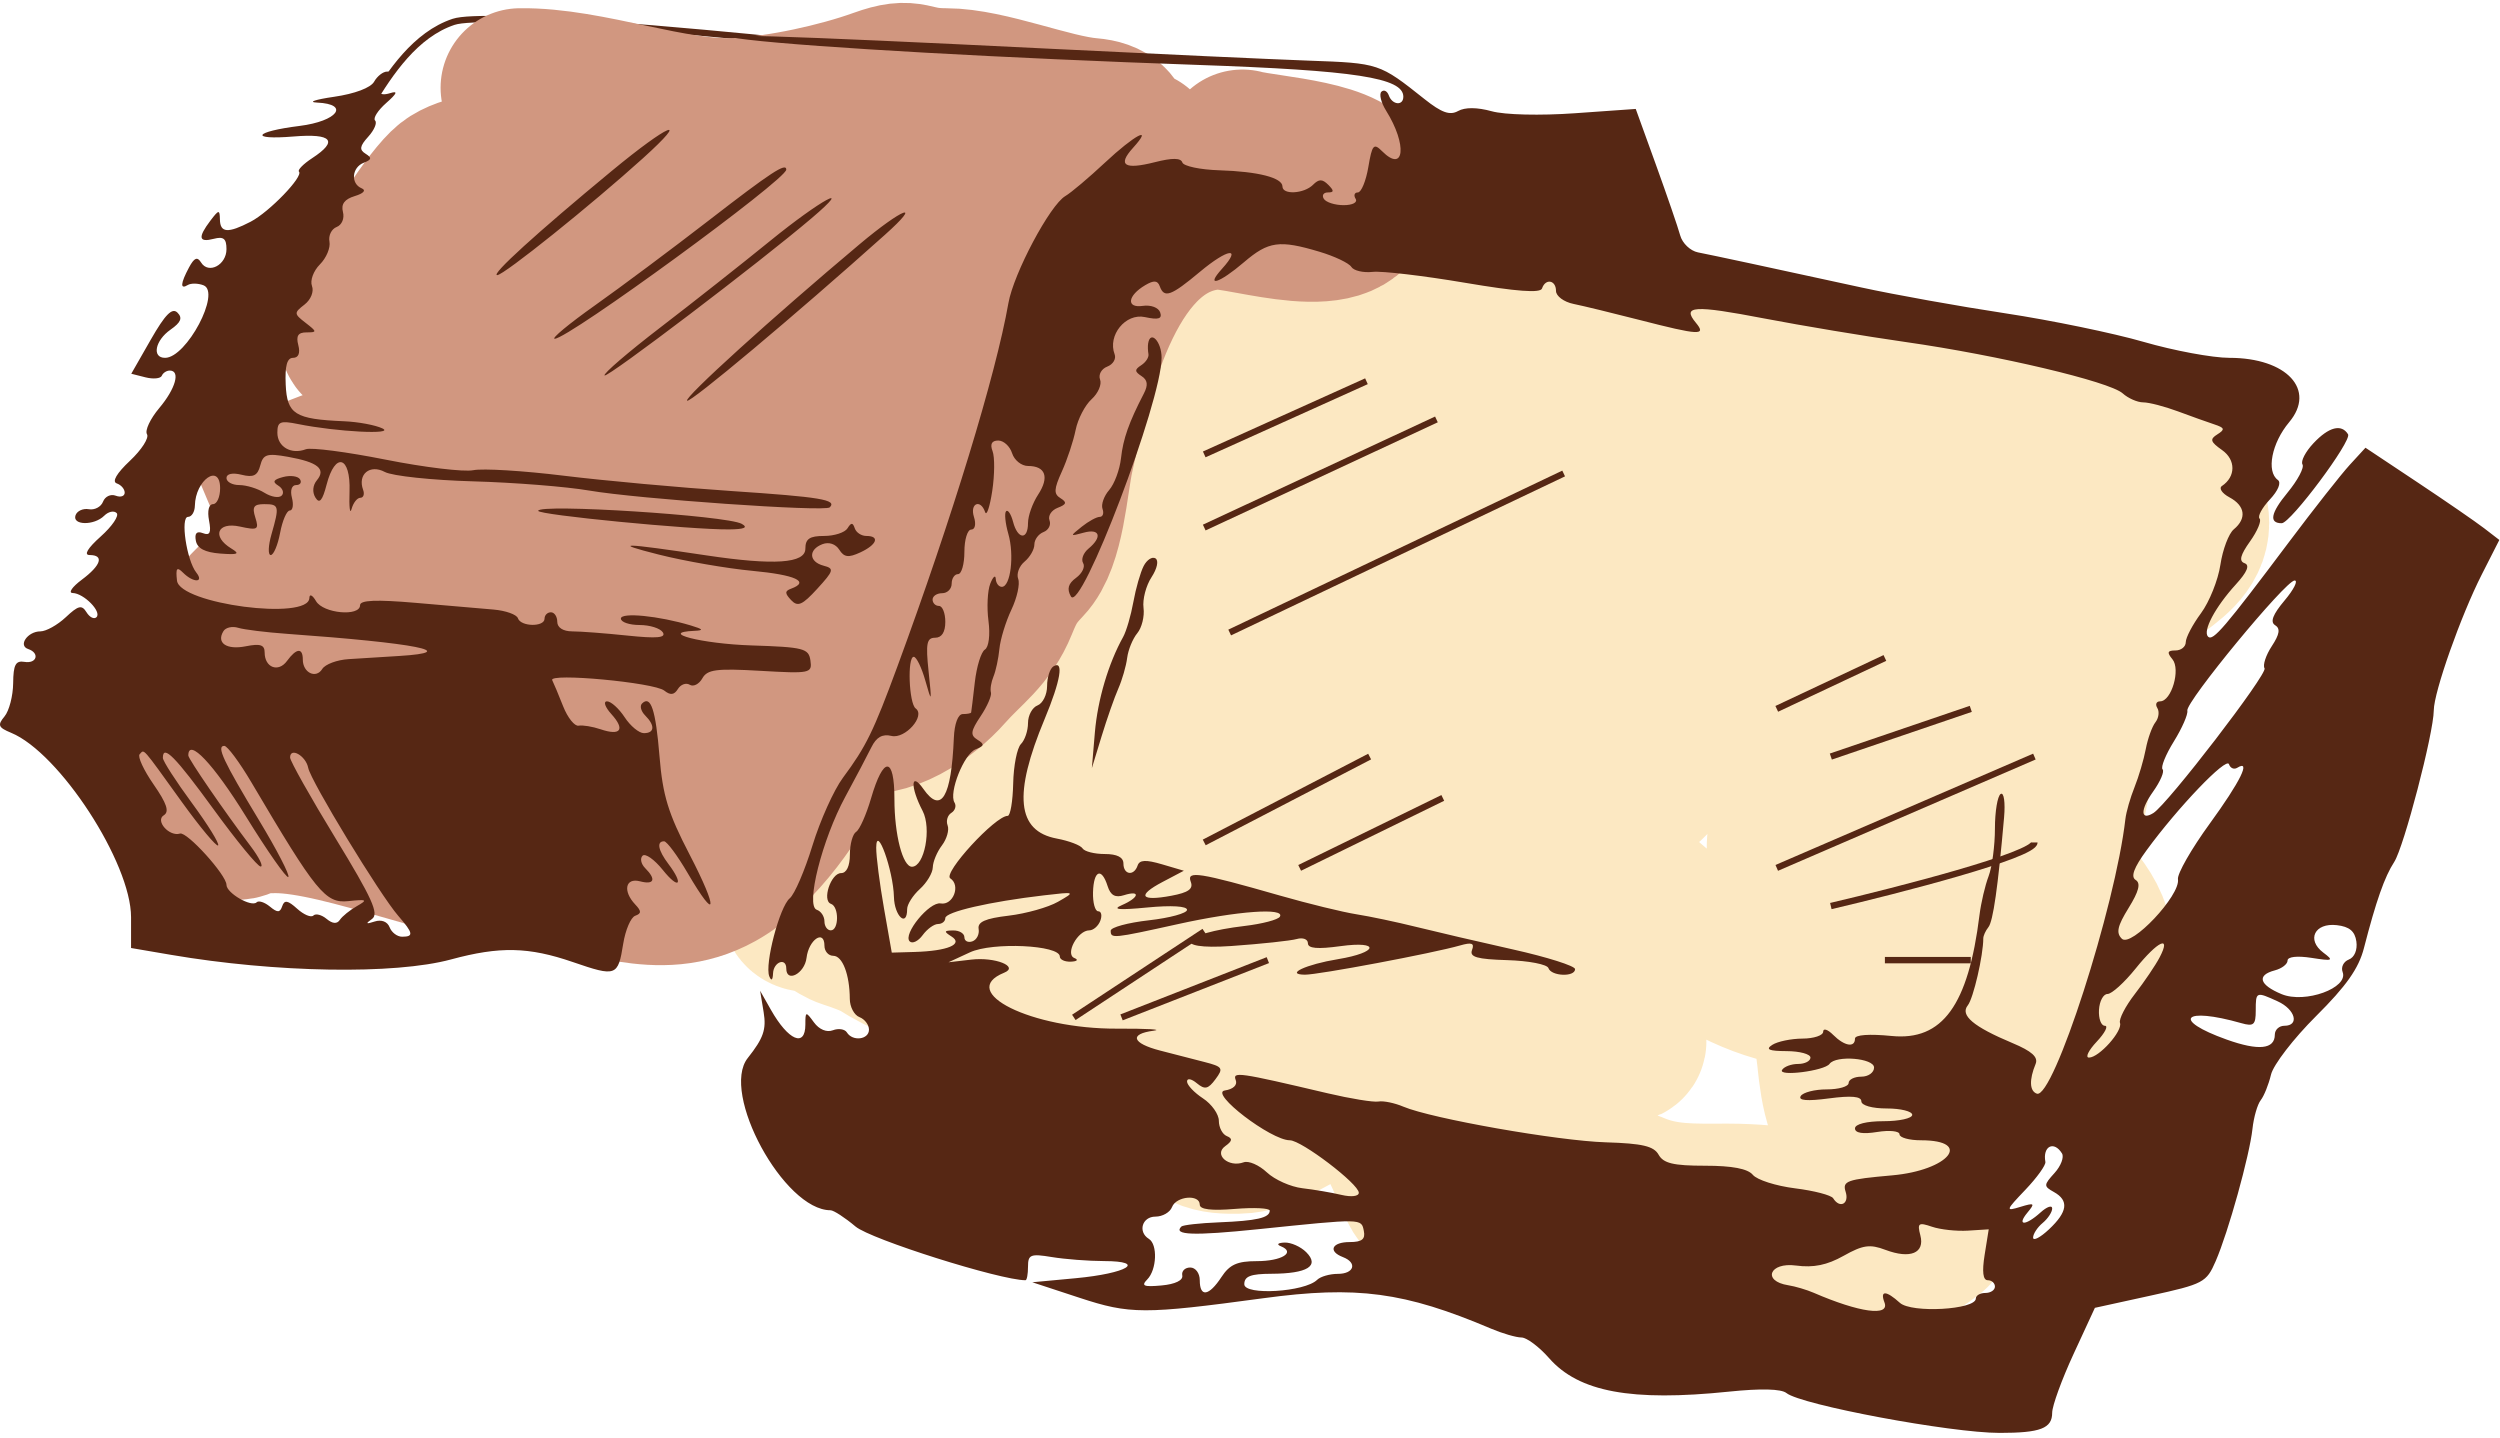 <svg width="393" height="226" viewBox="0 0 393 226" fill="none" xmlns="http://www.w3.org/2000/svg">
<path d="M300.869 186.852C295.27 186.852 289.19 186.37 283.821 188.246C281.665 189 275.044 192.518 275.708 195.725C276.301 198.591 283.585 199.161 285.785 199.528C287.817 199.866 289.991 200.318 292.06 199.845C294.273 199.339 295.605 197.125 297.764 196.549C300.336 195.863 301.57 195.084 303.658 193.443C305.129 192.288 295.764 192.176 294.468 191.954C286.812 190.642 279.404 189.134 271.62 189.134C266.249 189.134 261.56 189.383 256.631 187.232C255.244 186.627 253.751 186.954 252.385 186.218C250.63 185.274 249.25 184.721 247.251 184.444C244.156 184.014 240.357 182.921 237.237 183.556C233.926 184.231 225.872 192.488 223.04 186.567C221.234 182.789 219.345 177.325 216.386 174.366C213.703 171.684 209.528 172.67 206.372 173.733C202.277 175.111 199.156 178.224 194.647 178.296C192.786 178.326 191.112 178.326 189.386 177.535C184.02 175.076 178.276 172.243 173.383 168.948C165.817 163.851 161.52 155.403 151.708 154.371C148.727 154.057 146.82 151.864 144.071 150.948C142.324 150.366 140.091 149.186 138.557 148.191C137.365 147.418 134.686 146.475 133.296 146.036C131.428 145.446 129.639 143.501 127.719 143.501C123.787 143.501 127.257 139.603 128.48 138.114C132.967 132.647 140.563 134.375 146.986 134.375C155.907 134.375 164.675 136.676 173.605 136.276C174.396 136.241 188.454 133.337 187.802 132.093C185.786 128.244 177.42 127.604 173.795 127.086C168.3 126.301 162.751 125.097 157.158 125.597C150.171 126.221 143.559 128.671 136.465 128.671C135.588 128.671 131.653 129.689 131.015 129.114C129.449 127.705 139.481 124.127 140.3 123.854C143.797 122.688 147.473 122.788 151.106 122.396C155.347 121.939 159.585 121.157 163.781 120.4C171.515 119.003 179.35 117.873 187.041 116.185C193 114.877 203.705 106.226 191.922 104.84C188.628 104.453 183.987 104.162 180.767 104.967C177.782 105.713 175.195 107.565 171.989 107.565C165.644 107.565 172.834 95.481 174.746 92.735C177.482 88.806 181.187 85.671 183.873 81.644C185.83 78.708 187.536 75.977 189.07 72.771C190.833 69.082 189.161 65.833 190.274 62.218C191.722 57.512 198.173 55.535 202.062 53.82C207.95 51.226 214.932 52.236 221.329 52.236C225.498 52.236 229.52 53.377 233.751 53.377C238.284 53.377 243.46 52.661 247.885 53.694C256.365 55.672 265.108 55.814 273.617 57.37C282.642 59.019 290.042 65.493 299.475 65.894C306.813 66.206 313.924 67.752 321.087 69.221C325.178 70.061 330.451 69.506 334.08 71.883C337.44 74.085 344.22 77.532 344.22 82.182C344.22 85.857 340.827 87.993 338.263 89.883C332.38 94.217 330.278 104.556 328.249 111.178C326.248 117.707 325.438 124.431 323.686 131.016C322.572 135.201 323.297 140.822 321.087 144.61C320.151 146.215 318.918 133.744 318.837 132.442C318.42 125.687 320.068 119.942 320.802 113.333C321.369 108.231 321.682 102.564 322.893 97.583C323.971 93.153 324.259 91.041 322.988 86.397C322.716 85.402 322.233 81.202 320.643 81.263C317.554 81.382 314.371 85.874 312.658 87.918C303.975 98.276 298.471 110.928 291.553 122.459C289.147 126.469 286.773 130.724 283.504 134.121C278.141 139.694 282.328 124.513 282.775 122.935C285.838 112.124 290.042 101.354 293.708 90.707C295.548 85.362 296.745 79.74 298.271 74.292C298.304 74.174 299.015 72.026 298.524 72.137C294.806 72.976 290.312 80.201 288.194 82.721C277.919 94.944 270.732 109.405 260.307 121.445C255.524 126.969 258.754 120.222 260.054 116.755C262.907 109.147 265.057 101.528 266.93 93.622C268.662 86.314 271.422 78.861 272.254 71.376C272.85 66.01 269.179 69.465 266.677 72.01C254.921 83.965 246.491 98.614 237.871 112.826C237.281 113.799 232.253 123.341 233.942 118.276C238.688 104.036 244.436 90.325 247.695 75.623C247.941 74.513 251.774 62.629 246.554 65.038C241.646 67.304 237.634 74.718 235.051 78.855C225.278 94.504 217.024 111.372 210.523 128.639C208.582 133.796 210.651 127.954 211.062 126.769C214.368 117.233 217.091 107.667 218.826 97.71C219.89 91.6 220.093 87.335 218.16 81.644C216.629 77.134 215.295 79.081 212.9 82.404C210.058 86.347 207.63 90.8 205.801 95.302C205.561 95.893 203.392 101.562 205.58 98.597C213.212 88.257 218.297 75.411 222.945 63.486C223.067 63.174 225.019 58.996 224.181 58.637C221.839 57.633 216.329 63.756 215.372 64.722C207.309 72.856 199.066 84.31 195.946 95.619C194.305 101.569 195.173 107.54 194.647 113.586C194.267 117.957 193.633 122.593 193.633 126.959C193.633 131.724 194.146 137.823 192.175 142.329C191.407 144.083 191.351 145.264 191.351 147.24C191.351 149.35 192.365 154.414 191.224 156.24C190.064 158.096 181.174 153.073 183.619 152.184C185.48 151.507 187.53 150.306 188.499 152.374C189.227 153.927 179.855 152.713 178.549 152.247C176.805 151.626 176.059 150.522 178.264 150.061C185.455 148.556 193.538 149.092 200.731 150.156C211.492 151.747 220.984 156.827 231.153 160.296C232.465 160.744 256.095 165.693 255.744 163.656C255.308 161.13 245.024 157.38 243.353 156.494C236.549 152.883 229.694 149.25 223.167 145.149C219.285 142.71 215.726 139.493 212.139 136.625C211.531 136.138 208.158 134.304 207.925 133.487C207.211 130.988 212.723 130.889 214.009 130.73C224.461 129.442 234.31 134.853 244.494 136.308C247.1 136.68 249.697 136.656 252.321 136.656C252.529 136.656 254.64 136.887 254.223 136.529C248.94 132.001 242.335 128.044 236.35 124.488C236.016 124.289 231.731 122.263 231.85 121.667C232.054 120.65 245.457 129.91 245.92 130.287C257.575 139.773 268.088 153.096 283.884 155.353C288.338 155.989 292.043 156.185 294.785 160.233C296.344 162.535 297.443 166.969 296.75 169.74C296.397 171.151 294.021 175.205 292.884 175.888C289.559 177.882 288.83 167.293 288.669 166.096C287.87 160.148 288.161 154.517 291.775 149.522C294.899 145.203 299.173 142.435 302.834 138.684C305.742 135.706 307.968 132.029 309.109 128.037C309.462 126.799 309.566 124.73 310.313 123.664C310.793 122.978 311.373 128.489 311.422 128.987C312.207 136.992 309.734 144.963 308.348 152.786C307.93 155.144 306.311 161.6 308.348 163.782C313.182 168.962 317.64 160.701 320.834 157.444C323.151 155.081 328.005 152.442 328.788 148.92C329.749 144.594 323.571 139.112 321.404 136.656" stroke="#FCE8C2" stroke-width="25" stroke-linecap="round"/>
<path d="M193.306 99.432L245.806 74.432M279.306 111.432L296.306 103.432M287.806 118.932L309.806 111.432M279.306 136.432L319.806 118.932M287.806 142.432C298.473 139.932 319.806 134.432 319.806 132.432M296.306 150.932H309.806M204.306 136.432L226.806 125.432M189.306 132.432L215.306 118.932M168.806 159.932L189.306 146.432M176.306 159.932L199.306 150.932M63.306 88.432C71.973 92.098 90.606 99.432 95.806 99.432" stroke="#562714"/>
<path d="M189.306 71.432L214.806 59.932M189.306 82.932L225.806 65.932" stroke="#562714"/>
<path d="M123.806 6.432C110.473 5.098 76.106 1.832 71.306 3.432C65.306 5.432 61.306 11.432 58.306 16.432" stroke="#562714"/>
<path d="M81.76 13.794C92.496 13.629 105.697 19.036 116.029 18.462C122.832 18.084 131.943 16.113 138.384 13.794C143.643 11.901 142.655 13.794 148.701 13.794C155.182 13.794 165.08 17.943 171.306 18.462C177.528 18.98 172.915 23.432 178.806 23.432M195.306 23.432C199.256 24.485 213.143 25.109 213.309 29.762C213.649 39.282 195.664 32.707 191.016 33.017C173.969 34.153 168.701 58.352 165.774 71.523C164.771 76.04 164.363 84.964 161.107 88.351C158.927 90.617 158.097 92.102 156.931 94.983C154.965 99.839 151.951 101.618 148.701 105.301C145.311 109.143 139.152 113.422 133.716 112.179C128.99 111.099 121.321 107.805 117.38 112.425C107.881 123.562 107.179 136.745 89.499 136.745C79.361 136.745 71.149 128.19 60.757 127.901C55.932 127.767 51.673 125.69 46.877 125.69C42.841 125.69 47.331 113.201 43.306 112.978C41.109 112.855 34.701 126.773 33.121 125.936C30.824 124.72 29.394 125.932 32.752 127.41C39.935 130.57 35.587 127.901 43.306 127.901C54.245 127.901 74.041 136.745 85.077 136.745C94.875 136.745 103.405 142.162 112.713 136.99C119.044 133.473 125.086 124.739 128.189 117.952C133.607 106.102 131.753 91.976 136.603 80.121C142.43 65.876 143.364 49.756 153.553 37.868C155.669 35.4 164.486 34.096 162.212 28.411C159.992 22.859 148.493 25.507 144.771 26.691C131.896 30.788 117.82 30.622 104.422 30.622C100.718 30.622 97.343 29.706 93.92 29.516C90.389 29.32 84.998 28.914 81.76 27.551C78.915 26.353 73.078 27.284 70.706 29.148C68.054 31.232 61.289 41.447 60.757 44.992C60.269 48.245 56.703 49.507 56.335 52.731C55.924 56.327 79.417 59.847 78.368 63.171C76.989 67.535 48.087 73.465 45.526 77.05C51.806 91.913 33.426 94.75 34.226 105.546C34.541 109.803 43.78 108.896 46.325 107.942C52.808 105.51 55.158 97.443 58.055 91.913C63.748 81.044 59.639 67.772 66.898 57.214C71.062 51.157 75.897 41.786 83.603 39.711C88.741 38.328 84.725 49.203 84.217 50.765C82.068 57.379 79.542 62.687 74.575 67.654C68.58 73.649 65.474 80.798 62.722 88.596C61.113 93.155 58.032 106.492 61.862 110.705C64.08 113.145 67.35 112.023 70.215 112.978C76.185 114.968 80.058 109.22 81.883 104.318C86.878 90.903 86.74 74.106 87.288 59.855C87.694 49.298 99.481 32.52 108.844 28.042C122.658 21.435 110.683 59.036 107.8 63.171C100.371 73.823 89.556 84.029 87.41 97.44C86.745 101.598 83.731 114.046 87.84 116.785C99.705 124.695 111.23 93.945 114.064 87.614C118.174 78.432 122.113 68.904 122.662 58.749C122.983 52.816 125.27 43.907 127.759 38.544C129.376 35.063 137.856 23.812 140.349 32.464C142.507 39.954 140.884 48.222 137.463 55.064C133.665 62.659 130.877 70.569 127.084 78.156" stroke="#D19780" stroke-width="25" stroke-linecap="round"/>
<path fill-rule="evenodd" clip-rule="evenodd" d="M117.603 6.242C127.946 7.46 158.24 9.159 188.171 10.201C213.083 11.068 220.603 12.227 220.603 15.201C220.603 16.67 218.865 16.518 218.323 15.002C218.078 14.315 217.554 14.05 217.16 14.415C216.766 14.78 217.101 16.13 217.904 17.415C221.246 22.761 220.787 27.293 217.26 23.766C215.945 22.452 215.696 22.74 215.101 26.266C214.73 28.458 213.99 30.252 213.456 30.252C212.922 30.252 212.763 30.702 213.103 31.252C213.452 31.817 212.633 32.252 211.221 32.252C209.846 32.252 208.443 31.802 208.103 31.252C207.763 30.702 208.052 30.252 208.744 30.252C209.723 30.252 209.736 29.985 208.803 29.052C207.87 28.119 207.336 28.119 206.403 29.052C204.985 30.47 201.603 30.658 201.603 29.319C201.603 27.937 197.799 26.961 191.66 26.768C188.667 26.674 186.06 26.122 185.866 25.542C185.623 24.811 184.29 24.798 181.523 25.5C176.749 26.712 175.633 25.981 178.097 23.258C181.414 19.594 178.382 21.185 173.696 25.569C171.157 27.943 168.357 30.305 167.473 30.819C165.065 32.216 159.341 42.982 158.521 47.655C156.545 58.914 149.682 81.378 141.079 104.752C137.312 114.986 136.15 117.362 132.511 122.261C131.086 124.181 128.929 128.975 127.719 132.915C126.508 136.854 124.902 140.589 124.148 141.214C122.554 142.537 120.177 151.597 120.931 153.473C121.252 154.271 121.475 154.094 121.524 153.002C121.606 151.194 123.603 150.473 123.603 152.252C123.603 154.563 126.495 153.043 126.787 150.579C127.126 147.711 129.603 146.031 129.603 148.669C129.603 149.539 130.226 150.252 130.986 150.252C132.44 150.252 133.566 153.187 133.589 157.033C133.597 158.288 134.278 159.574 135.103 159.89C135.928 160.207 136.603 161.093 136.603 161.859C136.603 163.434 134.033 163.757 133.13 162.296C132.805 161.77 131.813 161.618 130.926 161.958C129.957 162.33 128.773 161.838 127.958 160.723C126.666 158.956 126.603 158.972 126.603 161.061C126.603 164.718 123.928 163.576 121.193 158.752L119.492 155.752L120.045 159.112C120.492 161.835 120.018 163.202 117.543 166.327C113.207 171.803 123.241 190.252 130.556 190.252C131.047 190.252 132.819 191.404 134.492 192.812C136.886 194.827 157.226 201.252 161.21 201.252C161.426 201.252 161.603 200.293 161.603 199.121C161.603 197.215 161.999 197.056 165.353 197.61C167.416 197.951 171.106 198.235 173.553 198.241C180.36 198.258 177.196 200.178 169.119 200.933L162.276 201.572L169.69 204.009C177.629 206.619 179.818 206.624 198.603 204.08C213.3 202.089 220.771 203.087 234.387 208.86C236.193 209.625 238.344 210.252 239.167 210.252C239.991 210.252 241.949 211.714 243.519 213.502C248.191 218.821 256.438 220.354 271.826 218.762C276.801 218.247 280.004 218.327 280.826 218.986C283.164 220.859 306.653 225.252 314.331 225.252C320.765 225.252 322.603 224.547 322.603 222.079C322.603 221.002 324.113 216.852 325.96 212.856L329.316 205.591L338.048 203.677C346.397 201.847 346.848 201.608 348.303 198.257C350.289 193.684 353.635 181.652 354.089 177.449C354.285 175.633 354.869 173.608 355.386 172.949C355.904 172.291 356.631 170.482 357.002 168.931C357.373 167.379 360.562 163.239 364.088 159.73C368.841 155 370.786 152.238 371.608 149.051C373.519 141.635 374.857 137.828 376.369 135.503C377.897 133.154 382.564 115.275 382.589 111.677C382.609 108.773 386.835 96.805 390.133 90.316L392.895 84.88L390.499 83.036C389.181 82.022 384.446 78.76 379.977 75.788L371.852 70.383L369.388 73.068C368.033 74.544 363.716 80.027 359.796 85.252C349.731 98.668 347.872 100.841 347.112 100.088C346.222 99.206 348.223 95.436 351.475 91.87C353.267 89.906 353.703 88.844 352.846 88.535C351.934 88.205 352.171 87.264 353.705 85.109C354.869 83.474 355.543 81.859 355.203 81.519C354.863 81.179 355.59 79.831 356.818 78.524C358.129 77.128 358.649 75.859 358.077 75.449C356.231 74.128 357.11 69.638 359.853 66.372C364.138 61.271 359.479 56.252 350.457 56.252C347.804 56.252 341.744 55.125 336.989 53.747C332.235 52.369 322.441 50.346 315.224 49.251C308.008 48.156 297.828 46.328 292.603 45.189C278.434 42.1 269.366 40.153 266.92 39.674C265.719 39.439 264.461 38.236 264.124 37C263.788 35.763 262.078 30.786 260.326 25.938L257.139 17.125L247.607 17.8C242.101 18.191 236.562 18.059 234.494 17.488C232.206 16.856 230.297 16.844 229.206 17.454C227.917 18.176 226.626 17.717 223.938 15.581C216.837 9.938 216.813 9.93 205.785 9.534C199.91 9.322 181.603 8.481 165.103 7.664C121.897 5.526 107.97 5.109 117.603 6.242ZM58.812 12.842C58.278 13.798 55.767 14.745 52.513 15.217C49.538 15.649 48.34 16.059 49.852 16.127C55.069 16.364 53.045 19.053 47.09 19.797C39.87 20.699 39.111 22.04 46.15 21.457C52.211 20.954 53.228 22.141 49.072 24.864C47.679 25.777 46.745 26.728 46.996 26.98C47.74 27.724 42.325 33.338 39.403 34.853C35.827 36.706 34.609 36.617 34.571 34.502C34.541 32.919 34.4 32.937 33.071 34.693C31.073 37.335 31.227 38.163 33.602 37.542C35.145 37.139 35.602 37.511 35.602 39.167C35.602 41.66 32.773 43.145 31.61 41.263C31.017 40.306 30.538 40.505 29.709 42.051C28.366 44.564 28.294 45.561 29.512 44.808C30.012 44.499 31.125 44.515 31.985 44.845C34.791 45.922 29.323 56.252 25.948 56.252C23.84 56.252 24.372 53.527 26.811 51.818C28.447 50.673 28.729 49.978 27.898 49.147C27.066 48.315 25.976 49.418 23.704 53.388L20.636 58.752L22.869 59.317C24.098 59.627 25.253 59.515 25.436 59.067C25.619 58.619 26.181 58.252 26.686 58.252C28.404 58.252 27.608 61.092 25.03 64.155C23.616 65.836 22.75 67.683 23.107 68.259C23.463 68.836 22.258 70.715 20.428 72.434C18.334 74.403 17.566 75.72 18.352 75.99C19.041 76.226 19.602 76.879 19.602 77.442C19.602 78.005 18.965 78.221 18.186 77.922C17.405 77.623 16.512 78.046 16.198 78.862C15.886 79.678 14.883 80.212 13.97 80.049C13.056 79.886 12.114 80.315 11.873 81.002C11.315 82.598 14.806 82.649 16.386 81.069C17.037 80.418 17.913 80.23 18.335 80.651C18.756 81.073 17.631 82.73 15.836 84.335C13.78 86.172 13.133 87.252 14.086 87.252C16.41 87.252 15.896 88.866 12.852 91.137C11.341 92.265 10.697 93.203 11.424 93.22C13.171 93.262 16.026 96.162 15.168 97.021C14.796 97.391 14.091 97.044 13.601 96.249C12.854 95.042 12.318 95.171 10.341 97.028C9.039 98.251 7.242 99.252 6.348 99.252C4.348 99.252 2.802 101.485 4.426 102.026C6.285 102.646 5.796 104.372 3.853 104.046C2.458 103.812 2.096 104.49 2.069 107.39C2.05 109.391 1.438 111.746 0.71 112.623C-0.426 113.992 -0.279 114.357 1.744 115.194C9.359 118.34 20.602 135.626 20.602 144.184V149.026L26.852 150.096C43.344 152.919 62.027 153.228 70.902 150.823C78.577 148.744 83.097 148.842 90.064 151.239C96.873 153.581 97.15 153.48 97.969 148.358C98.316 146.192 99.162 144.213 99.85 143.961C100.853 143.594 100.853 143.237 99.853 142.177C97.867 140.072 98.306 137.941 100.603 138.542C102.848 139.129 103.196 138.245 101.42 136.469C100.769 135.818 100.584 134.94 101.009 134.519C101.434 134.097 102.865 135.102 104.188 136.752C106.748 139.946 107.551 139.09 105.071 135.811C103.45 133.667 103.18 132.252 104.393 132.252C104.827 132.252 106.497 134.502 108.103 137.252C112.724 145.164 112.941 143.065 108.405 134.338C105.04 127.866 104.179 125.054 103.675 118.9C103.074 111.551 102.3 109.221 100.92 110.602C100.544 110.978 100.769 111.818 101.42 112.469C103.002 114.051 102.915 115.252 101.218 115.252C100.456 115.252 99.096 114.127 98.195 112.752C97.293 111.377 96.047 110.252 95.424 110.252C94.802 110.252 95.109 111.155 96.109 112.258C98.305 114.687 97.582 115.715 94.427 114.647C93.148 114.214 91.588 113.957 90.958 114.076C90.328 114.194 89.231 112.82 88.522 111.022C87.812 109.223 87.041 107.379 86.808 106.924C86.203 105.741 102.834 107.289 104.429 108.564C105.385 109.327 105.982 109.256 106.567 108.31C107.014 107.587 107.852 107.288 108.43 107.645C109.007 108.002 109.897 107.548 110.408 106.637C111.19 105.239 112.618 105.054 119.517 105.453C127.368 105.908 127.687 105.842 127.401 103.839C127.128 101.925 126.356 101.728 118.111 101.46C110.348 101.207 103.372 99.421 109.153 99.166C110.68 99.099 110.561 98.917 108.603 98.327C103.566 96.809 97.603 96.22 97.603 97.24C97.603 97.797 98.925 98.252 100.544 98.252C102.162 98.252 103.807 98.773 104.201 99.411C104.731 100.268 103.275 100.398 98.614 99.911C95.145 99.548 91.251 99.252 89.956 99.252C88.531 99.252 87.603 98.66 87.603 97.752C87.603 96.927 87.153 96.252 86.603 96.252C86.052 96.252 85.603 96.702 85.603 97.252C85.603 98.594 81.864 98.536 81.415 97.187C81.219 96.601 79.493 95.987 77.581 95.822C75.668 95.657 70.165 95.183 65.353 94.769C59.12 94.232 56.602 94.337 56.602 95.134C56.602 96.969 50.812 96.44 49.682 94.502C49.117 93.531 48.65 93.308 48.633 94.002C48.544 97.617 28.238 94.954 27.823 91.273C27.604 89.313 27.802 89.052 28.773 90.023C30.393 91.643 32.144 91.625 30.855 90.002C29.338 88.09 28.323 81.252 29.558 81.252C30.133 81.252 30.616 80.465 30.634 79.502C30.709 75.436 34.602 72.737 34.602 76.752C34.602 78.127 34.1 79.252 33.486 79.252C32.828 79.252 32.569 80.301 32.858 81.81C33.228 83.747 32.996 84.233 31.902 83.814C30.924 83.438 30.564 83.824 30.788 85.006C31.015 86.204 32.215 86.835 34.611 87.018C37.45 87.234 37.776 87.084 36.352 86.218C33.245 84.326 34.158 81.996 37.703 82.774C40.52 83.393 40.742 83.264 40.135 81.353C39.603 79.681 39.889 79.252 41.535 79.252C43.886 79.252 43.955 79.539 42.672 84.009C42.16 85.792 42.111 87.252 42.562 87.252C43.011 87.252 43.675 85.677 44.036 83.752C44.398 81.827 45.081 80.252 45.554 80.252C46.028 80.252 46.179 79.352 45.892 78.252C45.589 77.09 45.861 76.252 46.544 76.252C47.191 76.252 47.468 75.844 47.16 75.346C46.852 74.848 45.663 74.685 44.517 74.985C42.975 75.388 42.773 75.739 43.739 76.336C44.458 76.78 44.7 77.488 44.279 77.91C43.856 78.331 42.639 78.131 41.571 77.464C40.504 76.797 38.724 76.252 37.617 76.252C36.508 76.252 35.602 75.753 35.602 75.144C35.602 74.475 36.548 74.273 37.989 74.634C39.836 75.097 40.495 74.769 40.91 73.182C41.376 71.403 41.952 71.222 45.275 71.813C49.962 72.648 51.288 73.721 49.818 75.493C49.157 76.288 49.063 77.38 49.584 78.221C50.219 79.251 50.685 78.712 51.34 76.187C52.691 70.968 55.139 71.691 54.946 77.252C54.859 79.727 55.005 80.964 55.27 80.002C55.533 79.039 56.153 78.252 56.645 78.252C57.136 78.252 57.334 77.689 57.081 77.002C56.185 74.556 58.148 72.939 60.493 74.193C61.672 74.825 67.918 75.488 74.371 75.668C80.823 75.847 89.028 76.498 92.603 77.113C100.265 78.433 129.698 80.49 130.431 79.758C131.627 78.561 129.048 78.133 114.988 77.191C106.801 76.642 94.927 75.557 88.603 74.779C82.278 74.001 75.889 73.612 74.407 73.914C72.925 74.217 66.729 73.472 60.638 72.259C54.546 71.046 48.897 70.309 48.083 70.621C45.779 71.506 43.602 70.242 43.602 68.02C43.602 66.275 44.042 66.091 46.852 66.66C52.904 67.886 62.269 68.367 60.102 67.34C59.002 66.819 56.303 66.316 54.102 66.223C46.343 65.893 45.123 65.127 44.913 60.459C44.779 57.506 45.124 56.252 46.069 56.252C46.922 56.252 47.224 55.52 46.892 54.252C46.511 52.797 46.861 52.252 48.176 52.252C49.861 52.252 49.852 52.15 48.044 50.752C46.197 49.325 46.188 49.185 47.87 47.879C48.87 47.103 49.379 45.833 49.042 44.956C48.715 44.104 49.276 42.579 50.286 41.568C51.298 40.556 51.974 38.945 51.791 37.987C51.605 37.03 52.114 35.993 52.919 35.684C53.739 35.369 54.175 34.334 53.911 33.325C53.587 32.085 54.163 31.309 55.772 30.822C57.163 30.402 57.599 29.909 56.852 29.601C55.087 28.872 55.3 26.306 57.187 25.581C58.425 25.106 58.489 24.8 57.477 24.174C56.453 23.542 56.541 22.977 57.895 21.482C58.837 20.441 59.318 19.3 58.964 18.946C58.608 18.592 59.395 17.353 60.711 16.193C62.42 14.686 62.603 14.242 61.352 14.637C59.333 15.275 59.06 14.194 60.803 12.452C61.678 11.576 61.691 11.252 60.852 11.252C60.219 11.252 59.301 11.967 58.812 12.842ZM96.153 26.88C84.376 36.609 77.078 43.252 78.163 43.252C79.198 43.252 92.957 32.215 101.103 24.85C108.694 17.986 105.167 19.433 96.153 26.88ZM111.526 34.571C105.708 39.071 97.611 45.115 93.531 48.002C89.453 50.89 86.603 53.252 87.2 53.252C89.358 53.252 123.603 28.24 123.603 26.663C123.603 25.514 121.21 27.082 111.526 34.571ZM121.103 37.837C116.703 41.416 108.935 47.543 103.84 51.452C98.745 55.361 94.784 58.767 95.038 59.021C95.463 59.446 119.453 41.224 127.603 34.286C134.476 28.434 128.951 31.452 121.103 37.837ZM135.103 38.414C121.345 49.968 107.523 62.505 108.007 62.99C108.447 63.429 124.918 49.619 139.103 36.917C145.197 31.46 141.924 32.685 135.103 38.414ZM207.425 39.575C209.802 40.286 212.052 41.356 212.425 41.953C212.798 42.55 214.306 42.905 215.777 42.741C217.248 42.578 223.759 43.344 230.246 44.443C238.442 45.832 242.151 46.108 242.405 45.347C242.945 43.727 244.603 44.018 244.603 45.733C244.603 46.547 245.841 47.466 247.353 47.775C248.865 48.084 253.532 49.217 257.723 50.294C267.196 52.728 268.287 52.781 266.583 50.728C264.367 48.058 266.276 47.939 277.318 50.059C283.25 51.197 293.278 52.868 299.603 53.772C314.135 55.847 331.621 59.985 333.682 61.835C334.55 62.614 336.003 63.252 336.912 63.252C337.82 63.252 340.259 63.883 342.333 64.654C344.406 65.425 346.99 66.35 348.075 66.708C349.722 67.252 349.804 67.511 348.575 68.278C347.342 69.047 347.462 69.448 349.311 70.751C351.488 72.285 351.478 74.928 349.291 76.395C348.764 76.748 349.294 77.551 350.468 78.18C352.947 79.507 353.218 81.497 351.152 83.211C350.354 83.874 349.406 86.381 349.046 88.783C348.686 91.185 347.314 94.611 345.997 96.396C344.68 98.18 343.603 100.228 343.603 100.946C343.603 101.664 342.873 102.252 341.981 102.252C340.715 102.252 340.61 102.556 341.502 103.63C342.825 105.225 341.358 110.252 339.569 110.252C338.973 110.252 338.775 110.722 339.13 111.296C339.485 111.87 339.35 112.882 338.83 113.546C338.31 114.209 337.629 116.102 337.316 117.752C337.004 119.402 336.207 122.102 335.545 123.752C334.882 125.402 334.238 127.652 334.112 128.752C332.534 142.569 322.772 172.842 320.191 171.924C319.043 171.516 318.97 169.751 319.997 167.252C320.439 166.177 319.407 165.247 316.358 163.97C310.199 161.39 308.079 159.596 309.342 158.033C310.208 156.961 311.775 150.184 311.773 147.516C311.773 147.096 312.135 146.302 312.577 145.752C313.314 144.834 314.076 139.498 315.04 128.502C315.249 126.124 315.014 124.498 314.508 124.811C314.01 125.118 313.603 127.564 313.603 130.246C313.603 132.928 313.154 136.303 312.605 137.746C312.056 139.19 311.414 141.932 311.177 143.841C309.415 158.048 305.342 163.649 297.353 162.855C293.859 162.507 291.603 162.669 291.603 163.267C291.603 164.739 289.95 164.457 288.174 162.681C287.31 161.816 286.603 161.591 286.603 162.181C286.603 162.77 285.141 163.259 283.353 163.267C281.565 163.276 279.428 163.719 278.603 164.252C277.487 164.973 278.064 165.225 280.853 165.237C282.916 165.245 284.603 165.702 284.603 166.252C284.603 166.802 283.73 167.252 282.662 167.252C281.594 167.252 280.459 167.675 280.14 168.193C279.471 169.275 286.82 168.34 287.603 167.243C288.604 165.842 294.603 166.335 294.603 167.819C294.603 168.607 293.703 169.252 292.603 169.252C291.503 169.252 290.603 169.702 290.603 170.252C290.603 170.802 289.055 171.252 287.162 171.252C285.269 171.252 283.43 171.723 283.075 172.298C282.637 173.006 284.073 173.126 287.516 172.669C291.026 172.204 292.603 172.344 292.603 173.123C292.603 173.773 294.299 174.252 296.603 174.252C298.803 174.252 300.603 174.702 300.603 175.252C300.603 175.802 298.578 176.252 296.103 176.252C293.423 176.252 291.603 176.709 291.603 177.383C291.603 178.117 292.832 178.314 295.103 177.946C297.028 177.633 298.603 177.799 298.603 178.315C298.603 178.83 300.122 179.252 301.978 179.252C310.224 179.252 306.338 183.979 297.445 184.766C290.292 185.399 289.594 185.647 290.137 187.359C290.737 189.251 289.207 190.038 288.175 188.369C287.875 187.883 285.18 187.18 282.186 186.806C279.192 186.432 276.206 185.479 275.551 184.689C274.744 183.717 272.311 183.252 268.03 183.252C263.075 183.252 261.493 182.877 260.736 181.524C259.977 180.169 258.189 179.749 252.436 179.573C244.894 179.343 225.047 175.846 220.603 173.965C219.228 173.382 217.468 173.02 216.692 173.16C215.915 173.3 212.315 172.715 208.692 171.862C194.627 168.548 193.73 168.42 194.259 169.799C194.556 170.572 193.865 171.225 192.542 171.422C190.052 171.793 199.788 179.252 202.762 179.252C204.587 179.252 213.603 186.114 213.603 187.502C213.603 188.066 212.43 188.207 210.853 187.833C209.341 187.474 206.593 187.005 204.747 186.791C202.901 186.576 200.383 185.455 199.152 184.298C197.921 183.142 196.281 182.428 195.508 182.713C193.137 183.587 190.752 181.504 192.603 180.176C193.732 179.366 193.794 178.974 192.853 178.593C192.166 178.314 191.603 177.233 191.603 176.192C191.603 175.15 190.478 173.561 189.103 172.66C187.728 171.759 186.603 170.569 186.603 170.015C186.603 169.453 187.28 169.569 188.134 170.278C189.401 171.329 189.909 171.22 191.075 169.65C192.367 167.909 192.22 167.685 189.293 166.935C187.539 166.486 184.416 165.68 182.353 165.145C177.941 164 177.47 162.532 181.353 162.027C182.865 161.83 180.278 161.686 175.603 161.705C162.146 161.762 150.393 155.939 157.853 152.911C160.249 151.939 156.427 150.413 152.689 150.85L149.103 151.269L152.483 149.705C156.036 148.06 166.603 148.556 166.603 150.367C166.603 150.854 167.39 151.216 168.353 151.173C169.337 151.129 169.572 150.879 168.889 150.602C167.39 149.994 169.41 146.252 171.237 146.252C171.87 146.252 172.648 145.577 172.965 144.752C173.281 143.927 173.134 143.252 172.638 143.252C172.143 143.252 171.775 141.902 171.822 140.252C171.92 136.809 173.163 136.29 174.116 139.294C174.58 140.754 175.311 141.162 176.684 140.726C179.355 139.879 179.095 141.104 176.353 142.288C174.743 142.983 175.88 143.088 180.353 142.657C184.134 142.293 186.603 142.438 186.603 143.025C186.603 143.558 183.903 144.299 180.603 144.672C177.303 145.046 174.603 145.779 174.603 146.302C174.603 147.575 174.856 147.55 185.154 145.274C194.531 143.201 202.092 142.652 201.191 144.109C200.9 144.581 198.415 145.233 195.67 145.558C185.565 146.754 183.829 149.403 193.603 148.711C198.278 148.38 202.89 147.886 203.853 147.613C204.816 147.34 205.603 147.64 205.603 148.278C205.603 149.101 207.099 149.234 210.731 148.734C217.034 147.867 216.685 149.733 210.348 150.778C205.296 151.61 201.942 153.174 205.105 153.222C207.179 153.253 225.265 149.849 229.522 148.626C231.369 148.095 231.813 148.264 231.402 149.341C230.979 150.449 232.173 150.791 236.961 150.935C240.314 151.036 243.218 151.598 243.414 152.185C243.845 153.479 247.603 153.623 247.603 152.345C247.603 151.847 243.216 150.456 237.853 149.256C232.49 148.055 225.628 146.456 222.603 145.703C219.578 144.95 215.359 144.059 213.227 143.724C211.095 143.389 205.695 142.068 201.227 140.789C188.426 137.126 186.503 136.827 187.188 138.612C187.619 139.737 186.831 140.306 184.14 140.811C179.269 141.725 178.675 140.79 182.76 138.64L186.103 136.88L182.669 135.868C180.128 135.12 179.131 135.168 178.835 136.055C178.266 137.763 176.603 137.538 176.603 135.752C176.603 134.759 175.61 134.252 173.662 134.252C172.044 134.252 170.474 133.853 170.173 133.365C169.872 132.878 168.051 132.183 166.126 131.822C159.84 130.643 159.257 124.912 164.216 113.032C166.727 107.014 167.28 103.715 165.603 104.752C165.053 105.092 164.603 106.483 164.603 107.842C164.603 109.202 163.928 110.574 163.103 110.89C162.278 111.207 161.603 112.453 161.603 113.659C161.603 114.865 161.104 116.351 160.494 116.961C159.884 117.571 159.334 120.361 159.273 123.161C159.212 125.961 158.824 128.252 158.412 128.252C156.453 128.252 148.158 137.288 149.387 138.082C151.06 139.163 149.828 142.368 147.873 142.02C146.104 141.704 141.886 146.869 143.002 147.984C143.422 148.405 144.342 147.962 145.045 147C145.748 146.039 146.836 145.252 147.463 145.252C148.09 145.252 148.603 144.834 148.603 144.323C148.603 143.352 155.571 141.745 164.103 140.749C169.077 140.169 169.088 140.174 166.316 141.76C164.782 142.637 161.29 143.62 158.554 143.944C154.875 144.38 153.648 144.925 153.841 146.039C153.985 146.867 153.541 147.741 152.853 147.982C152.166 148.222 151.603 147.931 151.603 147.335C151.603 146.74 150.816 146.259 149.853 146.267C148.384 146.28 148.34 146.432 149.575 147.214C151.499 148.43 148.969 149.496 143.797 149.647L140.187 149.752L138.957 142.752C138.28 138.902 137.732 134.627 137.741 133.252C137.763 129.41 140.429 136.825 140.527 141.002C140.598 144.028 142.603 145.868 142.603 142.907C142.603 142.167 143.503 140.747 144.603 139.752C145.703 138.757 146.617 137.224 146.635 136.347C146.652 135.47 147.296 133.921 148.066 132.905C148.836 131.889 149.241 130.472 148.966 129.756C148.691 129.04 148.955 128.153 149.551 127.784C150.148 127.415 150.371 126.686 150.048 126.163C149.104 124.636 151.545 118.488 153.373 117.787C154.753 117.257 154.802 116.993 153.654 116.284C152.495 115.567 152.579 114.946 154.154 112.587C155.196 111.028 155.925 109.347 155.776 108.853C155.626 108.358 155.805 107.233 156.173 106.353C156.541 105.472 156.96 103.517 157.106 102.008C157.251 100.499 158.099 97.727 158.99 95.849C159.881 93.971 160.363 91.791 160.061 91.003C159.759 90.216 160.207 88.995 161.057 88.29C161.908 87.584 162.603 86.373 162.603 85.598C162.603 84.823 163.25 83.941 164.04 83.638C164.83 83.335 165.254 82.507 164.982 81.798C164.711 81.09 165.289 80.203 166.268 79.827C167.661 79.293 167.759 78.966 166.719 78.323C165.626 77.648 165.662 76.903 166.922 74.127C167.765 72.271 168.738 69.336 169.085 67.606C169.432 65.875 170.561 63.695 171.592 62.762C172.624 61.828 173.227 60.435 172.932 59.666C172.637 58.898 173.143 57.982 174.057 57.631C174.97 57.281 175.494 56.41 175.22 55.696C174.078 52.72 176.943 49.192 179.971 49.845C182.127 50.309 182.725 50.126 182.379 49.107C182.121 48.351 180.915 47.899 179.65 48.084C176.994 48.472 177.233 46.477 180.041 44.823C181.389 44.029 181.978 44.075 182.315 45.002C183.014 46.923 184.063 46.545 188.642 42.719C193.034 39.05 195.278 38.744 192.109 42.246C189.387 45.253 191.618 44.585 195.565 41.211C199.412 37.923 201.116 37.688 207.425 39.575ZM180.485 54.002C180.419 54.415 180.443 55.161 180.537 55.66C180.632 56.16 180.122 56.947 179.406 57.41C178.341 58.098 178.348 58.41 179.445 59.118C180.408 59.739 180.512 60.516 179.812 61.868C177.465 66.401 176.559 68.963 176.221 72.032C176.021 73.836 175.185 76.086 174.361 77.032C173.538 77.978 173.068 79.315 173.317 80.002C173.566 80.69 173.368 81.252 172.877 81.252C172.387 81.252 171.112 81.95 170.044 82.804C168.158 84.312 168.166 84.338 170.353 83.736C172.914 83.032 173.331 84.403 171.114 86.243C170.295 86.923 169.914 87.946 170.267 88.517C170.62 89.088 170.124 90.129 169.165 90.83C167.916 91.744 167.683 92.572 168.343 93.752C169.897 96.53 182.603 63.105 182.603 56.237C182.603 53.689 180.83 51.817 180.485 54.002ZM363.673 69.678C362.419 71.012 361.645 72.51 361.951 73.007C362.258 73.503 361.196 75.503 359.592 77.45C356.947 80.658 356.646 82.252 358.684 82.252C360.081 82.252 369.748 69.296 369.115 68.271C368.077 66.592 366.088 67.106 363.673 69.678ZM159.103 71.252C159.452 72.352 160.581 73.252 161.611 73.252C164.37 73.252 164.987 75.016 163.189 77.761C162.317 79.092 161.603 81.097 161.603 82.217C161.603 84.935 159.984 84.817 159.259 82.046C158.942 80.832 158.447 80.074 158.16 80.362C157.872 80.649 158.029 82.252 158.509 83.924C159.474 87.288 158.864 92.252 157.486 92.252C157.001 92.252 156.571 91.69 156.533 91.002C156.494 90.315 156.106 90.652 155.671 91.752C155.236 92.852 155.108 95.485 155.387 97.603C155.678 99.816 155.438 101.736 154.822 102.117C154.233 102.481 153.52 104.798 153.239 107.265C152.958 109.733 152.699 111.864 152.665 112.002C152.631 112.14 152.041 112.252 151.353 112.252C150.603 112.252 150.04 113.752 149.946 116.002C149.556 125.333 147.954 128.019 145.16 124.029C143.159 121.173 143.066 123.7 145.034 127.471C146.473 130.229 145.324 136.252 143.359 136.252C141.905 136.252 140.603 131.223 140.603 125.604C140.603 118.844 138.882 118.799 136.926 125.506C136.181 128.062 135.128 130.427 134.587 130.762C134.046 131.096 133.603 132.693 133.603 134.311C133.603 136.148 133.084 137.252 132.22 137.252C130.61 137.252 129.182 141.591 130.629 142.085C131.914 142.525 131.891 146.252 130.603 146.252C130.053 146.252 129.603 145.615 129.603 144.835C129.603 144.056 129.061 143.238 128.4 143.018C126.599 142.417 129.229 131.989 132.879 125.252C134.518 122.227 136.364 118.726 136.981 117.472C137.765 115.879 138.716 115.341 140.135 115.686C142.286 116.21 145.533 112.53 143.945 111.368C142.883 110.591 142.607 103.252 143.64 103.252C144.06 103.252 144.881 104.94 145.465 107.002C146.472 110.564 146.497 110.488 145.97 105.502C145.508 101.133 145.683 100.252 147.009 100.252C148.043 100.252 148.603 99.373 148.603 97.752C148.603 96.377 148.153 95.252 147.603 95.252C147.053 95.252 146.603 94.802 146.603 94.252C146.603 93.702 147.278 93.252 148.103 93.252C148.928 93.252 149.603 92.577 149.603 91.752C149.603 90.927 150.053 90.252 150.603 90.252C151.153 90.252 151.603 88.677 151.603 86.752C151.603 84.827 152.083 83.252 152.67 83.252C153.283 83.252 153.467 82.399 153.103 81.252C152.427 79.121 154.143 78.389 154.861 80.502C155.095 81.19 155.598 79.693 155.98 77.176C156.361 74.659 156.384 71.846 156.031 70.926C155.602 69.807 155.9 69.252 156.929 69.252C157.775 69.252 158.754 70.152 159.103 71.252ZM84.603 80.304C84.603 80.943 108.598 83.278 114.603 83.223C117.031 83.201 117.644 82.933 116.603 82.349C114.26 81.033 84.603 79.138 84.603 80.304ZM133.227 83.051C132.819 83.712 131.162 84.252 129.544 84.252C127.27 84.252 126.603 84.705 126.603 86.252C126.603 88.569 121.72 88.903 111.103 87.314C97.718 85.31 96.046 85.278 103.528 87.171C107.612 88.205 114.25 89.359 118.278 89.736C125.066 90.372 127.37 91.437 124.353 92.544C123.356 92.909 123.358 93.272 124.364 94.338C125.405 95.441 126.123 95.128 128.482 92.545C131.081 89.7 131.171 89.372 129.472 88.928C127.145 88.319 127.041 86.405 129.289 85.542C130.294 85.156 131.362 85.508 131.932 86.412C132.691 87.614 133.376 87.703 135.238 86.84C137.856 85.627 138.36 84.252 136.186 84.252C135.407 84.252 134.59 83.712 134.369 83.051C134.058 82.117 133.805 82.117 133.227 83.051ZM179.785 88.974C179.28 89.952 178.551 92.495 178.166 94.625C177.781 96.755 177.058 99.23 176.56 100.125C174.244 104.283 172.547 110.014 172.114 115.143L171.64 120.752L173.168 115.752C174.008 113.002 175.19 109.627 175.796 108.252C176.401 106.877 177.028 104.706 177.189 103.427C177.351 102.148 178.067 100.398 178.781 99.538C179.495 98.678 179.936 96.887 179.762 95.558C179.588 94.229 180.151 92.065 181.013 90.749C181.91 89.379 182.179 88.108 181.642 87.776C181.126 87.457 180.29 87.996 179.785 88.974ZM359.129 94.404C357.284 96.596 356.832 97.776 357.645 98.278C358.5 98.806 358.36 99.694 357.122 101.582C356.192 103.002 355.68 104.568 355.986 105.062C356.509 105.909 340.746 126.428 338.511 127.809C336.451 129.082 336.426 127.31 338.464 124.447C339.608 122.84 340.281 121.263 339.959 120.942C339.638 120.62 340.434 118.646 341.729 116.555C343.024 114.463 343.978 112.286 343.848 111.716C343.545 110.376 359.305 91.252 360.713 91.252C361.3 91.252 360.587 92.67 359.129 94.404ZM45.102 99.638C65.469 101.096 72.603 102.5 62.779 103.117C60.206 103.279 56.614 103.503 54.794 103.616C52.975 103.729 51.114 104.426 50.657 105.165C49.675 106.754 47.602 105.755 47.602 103.693C47.602 101.784 46.603 101.869 45.114 103.905C43.752 105.767 41.602 104.948 41.602 102.568C41.602 101.366 40.914 101.14 38.642 101.594C35.62 102.199 33.971 101.081 35.127 99.211C35.481 98.639 36.52 98.404 37.437 98.69C38.352 98.975 41.803 99.402 45.102 99.638ZM39.529 123.002C49.736 140.294 51.16 142.039 54.755 141.657C57.685 141.347 57.853 141.444 56.102 142.442C55.002 143.068 53.8 144.041 53.428 144.602C52.98 145.281 52.279 145.229 51.337 144.446C50.556 143.799 49.626 143.563 49.267 143.921C48.908 144.28 47.758 143.798 46.712 142.851C45.249 141.527 44.709 141.433 44.368 142.441C44.016 143.49 43.627 143.504 42.423 142.511C41.596 141.828 40.66 141.527 40.346 141.842C39.528 142.661 35.602 140.391 35.602 139.099C35.602 137.556 29.387 130.695 28.299 131.037C26.619 131.565 24.355 129.023 25.744 128.165C26.654 127.602 26.233 126.326 24.142 123.309C22.581 121.058 21.598 118.924 21.953 118.567C22.73 117.791 22.131 117.113 28.573 126.052C31.468 130.067 34.039 133.148 34.288 132.899C34.538 132.65 32.685 129.653 30.172 126.239C27.659 122.825 25.602 119.631 25.602 119.142C25.602 116.956 27.543 118.923 33.602 127.252C37.178 132.166 40.493 136.201 40.971 136.219C41.449 136.237 40.734 134.789 39.383 133.002C35.3 127.599 29.602 119.305 29.602 118.762C29.602 115.914 33.562 120.097 38.632 128.299C42.047 133.825 45.059 138.128 45.327 137.861C45.593 137.594 43.529 133.596 40.737 128.976C35.081 119.612 33.98 117.252 35.261 117.252C35.742 117.252 37.663 119.84 39.529 123.002ZM48.449 120.702C48.855 122.797 59.718 140.65 62.612 143.979C64.969 146.689 65.073 147.252 63.209 147.252C62.444 147.252 61.56 146.585 61.248 145.769C60.904 144.874 59.969 144.515 58.891 144.863C57.508 145.31 57.416 145.217 58.49 144.452C59.608 143.655 58.492 141.191 52.74 131.77C48.815 125.339 45.602 119.628 45.602 119.081C45.602 117.395 48.081 118.807 48.449 120.702ZM351.688 120.699C353.932 119.313 352.192 122.847 347.364 129.486C344.483 133.447 342.237 137.378 342.374 138.22C342.785 140.745 335.019 148.989 333.562 147.575C332.615 146.657 332.848 145.592 334.621 142.723C336.241 140.102 336.558 138.842 335.727 138.329C334.916 137.828 335.434 136.414 337.429 133.68C342.351 126.938 350 118.944 350.396 120.131C350.604 120.754 351.185 121.01 351.688 120.699ZM370.423 148.006C370.611 149.326 370.118 150.501 369.236 150.839C368.407 151.157 367.969 152.042 368.262 152.805C369.222 155.307 362.343 157.801 358.675 156.282C355.145 154.82 354.709 153.298 357.603 152.542C358.703 152.254 359.603 151.562 359.603 151.005C359.603 150.395 361.1 150.224 363.353 150.575C366.739 151.104 366.921 151.024 365.228 149.754C362.535 147.735 363.86 145.034 367.347 145.435C369.324 145.662 370.194 146.389 370.423 148.006ZM339.493 150.502C338.845 151.74 337.094 154.327 335.604 156.252C334.113 158.177 333.06 160.222 333.263 160.797C333.713 162.067 329.973 166.252 328.39 166.252C327.765 166.252 328.311 165.127 329.603 163.752C330.895 162.377 331.471 161.252 330.883 161.252C330.295 161.252 329.879 160.127 329.959 158.753C330.038 157.378 330.644 156.253 331.306 156.253C331.967 156.252 333.955 154.452 335.723 152.252C339.218 147.903 341.384 146.898 339.493 150.502ZM358.056 157.413C360.823 158.673 361.526 161.252 359.103 161.252C358.278 161.252 357.603 161.879 357.603 162.645C357.603 164.954 355.046 165.214 350.02 163.416C341.309 160.3 343.184 158.233 352.353 160.845C354.276 161.392 354.603 161.105 354.603 158.869C354.603 155.87 354.638 155.855 358.056 157.413ZM324.142 181.315C324.503 181.9 323.977 183.287 322.972 184.397C321.25 186.3 321.244 186.472 322.874 187.384C325.269 188.724 325.037 190.496 322.103 193.252C320.728 194.544 319.603 195.127 319.603 194.549C319.603 193.97 320.278 192.937 321.103 192.252C321.928 191.567 322.603 190.542 322.603 189.975C322.603 189.407 321.78 189.687 320.774 190.597C318.411 192.736 316.95 192.743 318.723 190.608C319.944 189.136 319.826 189.043 317.595 189.723C315.225 190.445 315.264 190.313 318.403 187.018C320.218 185.112 321.628 183.148 321.535 182.653C321.073 180.188 322.874 179.264 324.142 181.315ZM188.603 189.376C188.603 190.127 190.428 190.348 194.103 190.044C197.128 189.793 199.603 189.914 199.603 190.313C199.603 191.442 197.564 191.912 191.627 192.151C188.615 192.272 185.952 192.57 185.71 192.812C184.356 194.165 187.614 194.28 197.762 193.235C214.268 191.535 213.996 191.53 214.395 193.502C214.66 194.807 214.096 195.252 212.176 195.252C209.366 195.252 208.71 196.695 211.103 197.614C213.411 198.499 212.88 200.252 210.303 200.252C209.038 200.252 207.576 200.674 207.053 201.19C205.113 203.107 195.603 203.68 195.603 201.881C195.603 200.634 196.599 200.248 199.853 200.237C205.54 200.216 207.498 199.004 205.337 196.843C204.462 195.968 202.926 195.288 201.924 195.331C200.863 195.377 200.627 195.621 201.359 195.916C203.727 196.871 201.485 198.252 197.567 198.252C194.491 198.252 193.297 198.789 192.011 200.752C190.037 203.765 188.603 203.976 188.603 201.252C188.603 200.141 187.936 199.252 187.103 199.252C186.278 199.252 185.716 199.815 185.853 200.502C186.006 201.267 184.745 201.877 182.603 202.073C179.781 202.332 179.345 202.148 180.353 201.123C181.85 199.601 182.006 195.619 180.603 194.752C178.831 193.657 179.539 191.252 181.634 191.252C182.752 191.252 183.925 190.577 184.241 189.752C184.907 188.018 188.603 187.699 188.603 189.376ZM309.365 193.456L312.627 193.251L311.987 197.252C311.558 199.932 311.719 201.252 312.475 201.252C313.095 201.252 313.603 201.702 313.603 202.252C313.603 202.802 312.928 203.252 312.103 203.252C311.278 203.252 310.603 203.644 310.603 204.123C310.603 205.89 300.495 206.464 298.658 204.802C296.49 202.84 295.5 202.82 296.241 204.752C297.102 206.996 292.293 206.335 285.103 203.221C284.003 202.745 282.208 202.214 281.114 202.042C276.973 201.39 278.156 198.382 282.333 198.943C285.084 199.312 287.209 198.877 289.815 197.414C292.847 195.711 293.943 195.554 296.381 196.474C300.296 197.952 302.61 196.994 301.879 194.199C301.375 192.272 301.583 192.117 303.707 192.842C305.025 193.292 307.571 193.568 309.365 193.456Z" fill="#562714"/>
</svg>
